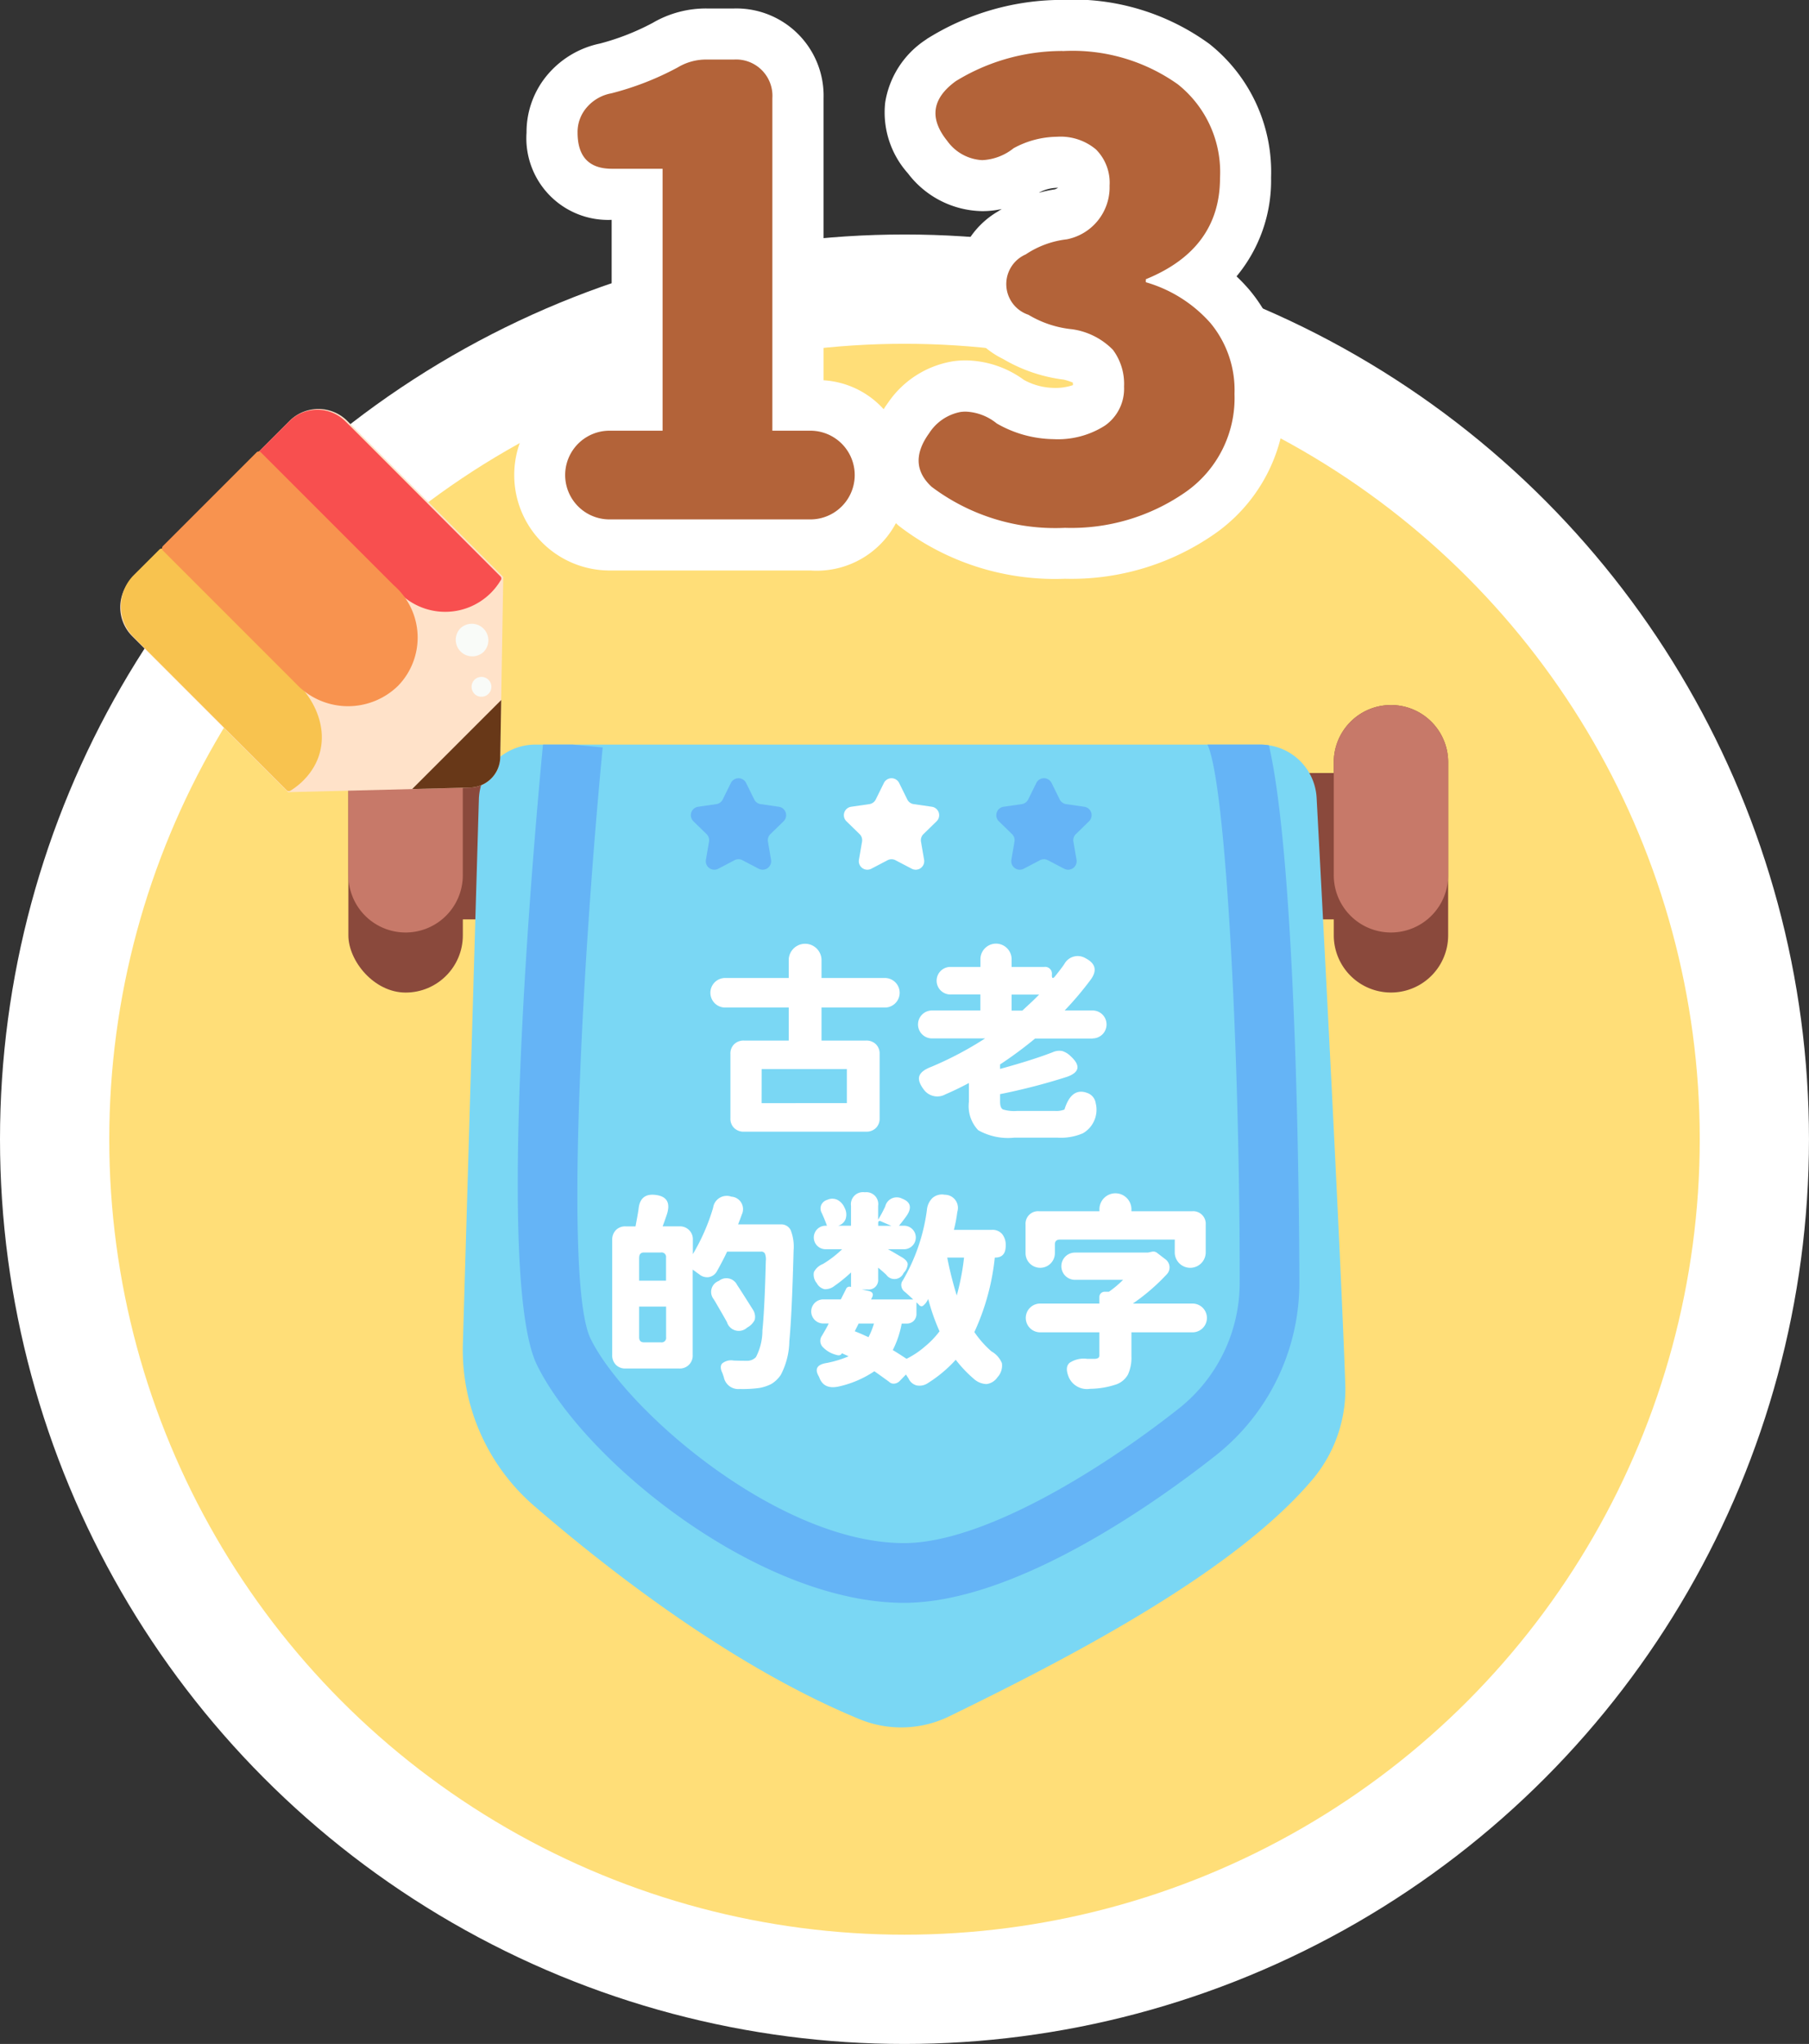 <svg xmlns="http://www.w3.org/2000/svg" width="106.271" height="120.042" viewBox="0 0 106.271 120.042">
  <rect x="0" y="0" width="106.271" height="120.042" fill="#333333" stroke="none"/>
  <defs>
    <style>
      .cls-1 {
        fill: #fff;
      }

      .cls-2 {
        fill: #ffde78;
      }

      .cls-3 {
        fill: #8a493c;
      }

      .cls-4 {
        fill: #c77969;
      }

      .cls-5 {
        fill: #7ad7f4;
      }

      .cls-6 {
        fill: #65b4f6;
      }

      .cls-7 {
        fill: #ffe2c9;
      }

      .cls-8 {
        fill: #f84f4f;
      }

      .cls-9 {
        fill: #f8c34f;
      }

      .cls-10 {
        fill: #f8934f;
      }

      .cls-11 {
        fill: #683818;
      }

      .cls-12 {
        fill: #f9fbf8;
      }

      .cls-13 {
        fill: #b36339;
      }
    </style>
  </defs>
  <g id="组_292" data-name="组 292" transform="translate(-414.75 -508.527)">
    <circle id="椭圆_120" data-name="椭圆 120" class="cls-1" cx="53.135" cy="53.135" r="53.135" transform="translate(414.75 522.299)"/>
    <circle id="椭圆_121" data-name="椭圆 121" class="cls-2" cx="46.717" cy="46.717" r="46.717" transform="translate(421.169 528.717)"/>
    <g id="组_282" data-name="组 282">
      <g id="组_280" data-name="组 280">
        <rect id="矩形_50" data-name="矩形 50" class="cls-3" width="55.995" height="8.596" transform="translate(439.633 553.926)"/>
        <rect id="矩形_51" data-name="矩形 51" class="cls-3" width="6.724" height="16.834" rx="3.362" transform="translate(435.216 549.986)"/>
        <path id="路径_618" data-name="路径 618" class="cls-3" d="M499.823,553.351v10.107a3.359,3.359,0,1,1-6.719,0V553.351a3.36,3.36,0,1,1,6.719,0Z"/>
        <path id="路径_619" data-name="路径 619" class="cls-4" d="M499.823,553.351v6.523a3.36,3.36,0,1,1-6.719,0v-6.523a3.36,3.36,0,1,1,6.719,0Z"/>
        <path id="路径_620" data-name="路径 620" class="cls-4" d="M441.937,553.351v6.523a3.36,3.36,0,1,1-6.719,0v-6.523a3.36,3.36,0,1,1,6.719,0Z"/>
        <path id="路径_621" data-name="路径 621" class="cls-5" d="M493.777,589.762a8.232,8.232,0,0,1-1.845,5.562c-4.5,5.4-13.937,10.36-21.4,13.994a6.436,6.436,0,0,1-5.274.182c-7.449-3.065-14.723-8.726-19.156-12.555a12.126,12.126,0,0,1-4.16-9.512l.94-31.964a3.315,3.315,0,0,1,3.311-3.212h42.591a3.1,3.1,0,0,1,.512.042,3.3,3.3,0,0,1,2.8,3.086C492.5,562.946,493.51,582.123,493.777,589.762Z"/>
        <g id="组_279" data-name="组 279">
          <path id="路径_622" data-name="路径 622" class="cls-6" d="M491.083,583.814a12.931,12.931,0,0,1-4.931,10.206c-3.3,2.6-11.678,8.641-18.293,8.641-8.529,0-18.805-8.34-21.562-13.965-2.483-5.058-.182-30.849.351-36.439h1.76l1.747.168c-1.122,11.693-2.308,31.466-.708,34.728,2.069,4.215,11.054,12,18.412,12,4.51,0,11.286-4.075,16.126-7.891a9.416,9.416,0,0,0,3.591-7.449c.014-13.131-.792-29.236-1.894-31.557h3.1a3.1,3.1,0,0,1,.512.042C491.076,560.021,491.083,583.547,491.083,583.814Z"/>
        </g>
      </g>
      <g id="组_281" data-name="组 281">
        <path id="路径_623" data-name="路径 623" class="cls-1" d="M465.627,574.991h-7.171a.792.792,0,0,1-.577-.215.757.757,0,0,1-.22-.57v-3.782a.759.759,0,0,1,.22-.571.792.792,0,0,1,.577-.214h2.628V567.7H457.35a.868.868,0,1,1,0-1.736h3.734v-1.046a.963.963,0,1,1,1.927,0v1.046h3.722a.868.868,0,1,1,0,1.736h-3.722v1.939h2.616a.792.792,0,0,1,.577.214.763.763,0,0,1,.22.571v3.782a.761.761,0,0,1-.22.57A.792.792,0,0,1,465.627,574.991Zm-6.136-1.677H464.5v-2h-5.006Z"/>
        <path id="路径_624" data-name="路径 624" class="cls-1" d="M478.935,569.52h-3.378a23.881,23.881,0,0,1-2.057,1.522v.262q1.878-.512,3.08-.975a.966.966,0,0,1,.559-.078,1.19,1.19,0,0,1,.5.3q.916.831-.226,1.224a36.2,36.2,0,0,1-3.912,1.011v.44q0,.369.166.458a2.224,2.224,0,0,0,.821.089h2.271a1.27,1.27,0,0,0,.523-.083q.417-1.342,1.368-.963a.74.74,0,0,1,.464.57,1.6,1.6,0,0,1-.743,1.785,3.273,3.273,0,0,1-1.481.261H474.32a3.56,3.56,0,0,1-2.105-.44,2.056,2.056,0,0,1-.546-1.665v-1.106q-.714.381-1.38.666a.981.981,0,0,1-1.273-.285q-.369-.488-.255-.8t.707-.535a20.267,20.267,0,0,0,3.152-1.665H469.5a.82.82,0,1,1,0-1.641h2.842v-.94H470.61a.809.809,0,1,1,0-1.617h1.736v-.452a.916.916,0,1,1,1.832,0v.452h1.914a.4.4,0,0,1,.452.452v.036c0,.189.06.213.178.071q.383-.475.559-.738a.891.891,0,0,1,1.238-.333q.879.453.321,1.237a18.983,18.983,0,0,1-1.546,1.832h1.641a.82.82,0,1,1,0,1.641Zm-3.628-2.105c.111-.1.274-.261.488-.476h-1.617v.94h.63Z"/>
        <path id="路径_625" data-name="路径 625" class="cls-1" d="M458.111,580.435h2.509a.613.613,0,0,1,.577.333,2.652,2.652,0,0,1,.173,1.2q-.1,3.805-.25,5.328a4.406,4.406,0,0,1-.5,1.974,1.775,1.775,0,0,1-.552.535,2.449,2.449,0,0,1-.72.238,7.146,7.146,0,0,1-1.141.06.867.867,0,0,1-.94-.714.935.935,0,0,1-.036-.1l-.036-.107q-.189-.381-.024-.577a.832.832,0,0,1,.679-.173c.23.009.491.013.785.013a.688.688,0,0,0,.523-.215,3.37,3.37,0,0,0,.38-1.564q.132-1.29.2-4.085a.893.893,0,0,0-.053-.433.233.233,0,0,0-.22-.114h-2q-.227.489-.606,1.166a.675.675,0,0,1-.47.333.721.721,0,0,1-.577-.179c-.04-.024-.1-.067-.184-.13s-.145-.107-.185-.131V588.1a.755.755,0,0,1-.8.8H451.5a.759.759,0,0,1-.571-.22.79.79,0,0,1-.214-.577v-6.754a.792.792,0,0,1,.214-.577.759.759,0,0,1,.571-.22h.583q.143-.75.178-1,.084-.975,1.023-.844.987.13.63,1.177c-.016.048-.051.15-.107.309s-.1.278-.131.357h.976a.755.755,0,0,1,.8.8v.832a11.929,11.929,0,0,0,1.19-2.724.808.808,0,0,1,1.07-.653.734.734,0,0,1,.618,1.046l-.107.292C458.171,580.275,458.135,580.372,458.111,580.435Zm-5.815,1.95v1.356h1.581v-1.356a.263.263,0,0,0-.3-.3h-1Q452.3,582.088,452.3,582.385Zm0,2.878v1.8q0,.3.285.3h1a.263.263,0,0,0,.3-.3v-1.8Zm5.161.916q-.143-.261-.416-.731c-.183-.313-.3-.522-.369-.625a.686.686,0,0,1,.31-1.07.7.7,0,0,1,1.07.238q.178.261.927,1.45a.766.766,0,0,1,.108.6,1.023,1.023,0,0,1-.441.452A.724.724,0,0,1,457.457,586.179Z"/>
        <path id="路径_626" data-name="路径 626" class="cls-1" d="M470.788,580.756h2.236a.739.739,0,0,1,.6.249,1.033,1.033,0,0,1,.208.679q0,.7-.618.7h-.024a13.831,13.831,0,0,1-1.2,4.376,5.978,5.978,0,0,0,1,1.131,1.416,1.416,0,0,1,.618.695,1,1,0,0,1-.262.827.9.9,0,0,1-.648.4,1.166,1.166,0,0,1-.743-.309,7.352,7.352,0,0,1-1.059-1.118,7.835,7.835,0,0,1-1.653,1.38.865.865,0,0,1-.654.124.723.723,0,0,1-.464-.4l-.077-.119-.077-.119-.369.381a.5.5,0,0,1-.321.155.37.37,0,0,1-.3-.108q-.738-.535-.868-.618a6.114,6.114,0,0,1-2.081.892q-.893.2-1.154-.536l-.035-.071q-.369-.642.475-.773a6.272,6.272,0,0,0,1.284-.392l-.392-.179q-.084.179-.333.095a1.636,1.636,0,0,1-.779-.446.521.521,0,0,1-.066-.672c.207-.348.341-.59.4-.725h-.345a.708.708,0,0,1,0-1.415h1.058l.3-.595a.216.216,0,0,1,.3-.131v-.856a8.8,8.8,0,0,1-.987.8.859.859,0,0,1-.565.184.682.682,0,0,1-.458-.351.781.781,0,0,1-.172-.654,1.009,1.009,0,0,1,.529-.475,6.258,6.258,0,0,0,1.13-.868h-.975a.69.69,0,0,1,0-1.38h.083q-.108-.309-.3-.737a.542.542,0,0,1-.041-.47.558.558,0,0,1,.363-.315.7.7,0,0,1,.589,0,.927.927,0,0,1,.422.463.848.848,0,0,1,.071.643.649.649,0,0,1-.452.416h.761v-1.165a.71.71,0,0,1,.809-.8.7.7,0,0,1,.785.8v.809a7.976,7.976,0,0,0,.416-.774.694.694,0,0,1,.987-.464q.809.31.2,1.107c-.127.174-.254.337-.38.487h.3a.69.69,0,0,1,0,1.38h-.952c.111.055.27.145.476.267s.325.193.357.208q.321.2.333.405a.829.829,0,0,1-.238.511.586.586,0,0,1-1.023.107c-.127-.119-.285-.257-.475-.416v.689a.554.554,0,0,1-.6.595h-.357l.4.084c.231.055.3.182.2.38l-.059.119h2.473c-.238-.222-.4-.373-.5-.452a.492.492,0,0,1-.191-.315.426.426,0,0,1,.083-.351,11.047,11.047,0,0,0,1.415-4.139,1.1,1.1,0,0,1,.333-.707.852.852,0,0,1,.714-.185.772.772,0,0,1,.738,1.011C470.947,580.051,470.875,580.4,470.788,580.756Zm-5.41,6.125.392.178a4.261,4.261,0,0,0,.321-.8h-.9l-.226.452C465.048,586.746,465.187,586.8,465.378,586.881Zm1.735-6.363q-.476-.2-.606-.261c-.111-.048-.166-.016-.166.095v.166Zm1.975,7.088a5.148,5.148,0,0,0,.856-.892,12.088,12.088,0,0,1-.666-1.9.592.592,0,0,1-.06.113,1.041,1.041,0,0,1-.1.149c-.028.031-.066.07-.113.113a.165.165,0,0,1-.143.053.245.245,0,0,1-.143-.1l-.131-.131v.655a.587.587,0,0,1-.16.434.572.572,0,0,1-.423.16h-.285a5.712,5.712,0,0,1-.523,1.558q.154.084.808.511A5.064,5.064,0,0,0,469.088,587.606Zm1.308-5.221a20.992,20.992,0,0,0,.559,2.224,14.031,14.031,0,0,0,.428-2.224Z"/>
        <path id="路径_627" data-name="路径 627" class="cls-1" d="M483.763,581.327H477.02c-.2,0-.3.095-.3.285v.511a.862.862,0,1,1-1.724,0v-1.676a.737.737,0,0,1,.785-.785h3.556v-.143a.94.94,0,0,1,1.879,0v.143h3.58a.738.738,0,0,1,.785.785v1.629a.91.91,0,1,1-1.82,0Zm-5.863.761h4.293l.226-.048a.355.355,0,0,1,.309.072l.464.357a.6.6,0,0,1,.262.434.583.583,0,0,1-.155.457,11.99,11.99,0,0,1-2,1.725h3.508a.844.844,0,1,1,0,1.689h-3.591v1.391a2.4,2.4,0,0,1-.2,1.082,1.275,1.275,0,0,1-.683.583,4.983,4.983,0,0,1-1.546.262,1.165,1.165,0,0,1-1.249-.678c-.166-.4-.151-.68.048-.85a1.5,1.5,0,0,1,1.023-.233h.392a.508.508,0,0,0,.262-.047.2.2,0,0,0,.071-.179v-1.331h-3.508a.845.845,0,0,1,0-1.689h3.508V584.7a.306.306,0,0,1,.309-.309h.25a5.708,5.708,0,0,0,.832-.7H477.9a.8.8,0,0,1,0-1.6Z"/>
      </g>
      <path id="路径_628" data-name="路径 628" class="cls-6" d="M458.581,554.511l.478.969a.5.5,0,0,0,.376.273l1.069.155a.5.5,0,0,1,.277.853l-.774.754a.5.5,0,0,0-.143.442l.182,1.064a.5.5,0,0,1-.725.527l-.956-.5a.5.5,0,0,0-.465,0l-.956.5a.5.5,0,0,1-.725-.527l.183-1.064a.5.5,0,0,0-.144-.442l-.773-.754a.5.5,0,0,1,.277-.853l1.068-.155a.5.5,0,0,0,.377-.273l.478-.969A.5.5,0,0,1,458.581,554.511Z"/>
      <path id="路径_629" data-name="路径 629" class="cls-1" d="M467.571,554.511l.478.969a.5.5,0,0,0,.376.273l1.069.155a.5.5,0,0,1,.277.853l-.773.754a.5.5,0,0,0-.144.442l.183,1.064a.5.5,0,0,1-.725.527l-.956-.5a.5.5,0,0,0-.465,0l-.957.5a.5.5,0,0,1-.725-.527l.183-1.064a.5.5,0,0,0-.144-.442l-.773-.754a.5.5,0,0,1,.277-.853l1.069-.155a.5.5,0,0,0,.376-.273l.478-.969A.5.5,0,0,1,467.571,554.511Z"/>
      <path id="路径_630" data-name="路径 630" class="cls-6" d="M476.526,554.511l.478.969a.5.5,0,0,0,.376.273l1.069.155a.5.5,0,0,1,.277.853l-.774.754a.5.5,0,0,0-.144.442l.183,1.064a.5.5,0,0,1-.725.527l-.956-.5a.5.5,0,0,0-.465,0l-.956.5a.5.5,0,0,1-.725-.527l.182-1.064a.5.5,0,0,0-.143-.442l-.774-.754a.5.5,0,0,1,.277-.853l1.069-.155a.5.5,0,0,0,.376-.273l.478-.969A.5.5,0,0,1,476.526,554.511Z"/>
    </g>
    <g id="组_283" data-name="组 283">
      <path id="路径_631" data-name="路径 631" class="cls-7" d="M422.515,542.492l9.243-9.243a2.4,2.4,0,0,1,3.394,0l0,0,9.162,9.162L444.136,553a1.814,1.814,0,0,1-1.768,1.783l-10.689.268-9.162-9.162a2.4,2.4,0,0,1,0-3.394l0,0Z"/>
      <path id="路径_632" data-name="路径 632" class="cls-8" d="M431.738,533.275a2.338,2.338,0,0,1,3.308,0l9.1,9.1a.176.176,0,0,1,.023.232l-.014.013a3.794,3.794,0,0,1-5.924.739l-8.293-8.293Z"/>
      <path id="路径_633" data-name="路径 633" class="cls-9" d="M424.115,540.8a.181.181,0,0,1,.256,0l7.81,7.81c1.689,1.689,2.074,4.07.384,5.76a4.169,4.169,0,0,1-.743.588.176.176,0,0,1-.232-.023l-8.981-8.981a2.582,2.582,0,0,1,0-3.651Z"/>
      <path id="路径_634" data-name="路径 634" class="cls-10" d="M429.821,535.095a.182.182,0,0,1,.257,0h0l7.81,7.81a4.063,4.063,0,0,1,.253,5.892,4.2,4.2,0,0,1-6.015-.13l-7.809-7.81a.194.194,0,0,1,0-.257Z"/>
      <path id="路径_635" data-name="路径 635" class="cls-11" d="M438.965,554.866l3.4-.086A1.813,1.813,0,0,0,444.137,553l.057-3.361Z"/>
      <path id="路径_636" data-name="路径 636" class="cls-12" d="M441.8,545.425a.972.972,0,0,1,1.374,1.374h0a.972.972,0,0,1-1.374-1.375Zm.824,3.024a.583.583,0,1,1,0,.83A.59.59,0,0,1,442.623,548.449Z"/>
    </g>
    <g id="组_291" data-name="组 291">
      <g id="组_290" data-name="组 290">
        <g id="组_286" data-name="组 286">
          <g id="组_284" data-name="组 284">
            <path id="路径_637" data-name="路径 637" class="cls-13" d="M450.554,540.532a4.105,4.105,0,1,1,0-8.21h1.618V519.938H450.7a3.316,3.316,0,0,1-3.52-3.625,3.726,3.726,0,0,1,.912-2.467,3.967,3.967,0,0,1,2.277-1.308,15.7,15.7,0,0,0,3.454-1.358,4.724,4.724,0,0,1,2.476-.655h1.56a3.629,3.629,0,0,1,3.769,3.769v18.028h.733a4.105,4.105,0,1,1,0,8.21Z"/>
          </g>
          <g id="组_285" data-name="组 285">
            <path id="路径_638" data-name="路径 638" class="cls-1" d="M457.855,512.025a2.134,2.134,0,0,1,2.268,2.269v19.528h2.233a2.605,2.605,0,1,1,0,5.21h-11.8a2.605,2.605,0,1,1,0-5.21h3.118V518.439H450.7q-2.019,0-2.02-2.127a2.2,2.2,0,0,1,.549-1.487,2.487,2.487,0,0,1,1.436-.817,17.161,17.161,0,0,0,3.9-1.522,3.222,3.222,0,0,1,1.736-.461h1.561m0-3h-1.561a6.2,6.2,0,0,0-3.207.845,14.26,14.26,0,0,1-3.094,1.213,5.5,5.5,0,0,0-3.042,1.783,5.209,5.209,0,0,0-1.276,3.446,4.8,4.8,0,0,0,5,5.127v9.383h-.118a5.605,5.605,0,1,0,0,11.21h11.8a5.269,5.269,0,0,0,5.623-5.623,5.188,5.188,0,0,0-4.856-5.548V514.294a5.125,5.125,0,0,0-5.268-5.269Z"/>
          </g>
        </g>
        <g id="组_289" data-name="组 289">
          <g id="组_287" data-name="组 287">
            <path id="路径_639" data-name="路径 639" class="cls-13" d="M477.313,541.027a13.568,13.568,0,0,1-8.777-2.744,3.646,3.646,0,0,1-.411-5.2,4.266,4.266,0,0,1,2.85-1.847,3.977,3.977,0,0,1,.51-.034,4.489,4.489,0,0,1,2.627.926,5.284,5.284,0,0,0,2.528.69,3.733,3.733,0,0,0,2.16-.518,1.144,1.144,0,0,0,.486-1.065,1.923,1.923,0,0,0-.325-1.221,2.645,2.645,0,0,0-1.462-.662,7.746,7.746,0,0,1-3.079-1.036,3.491,3.491,0,0,1-2.045-3.072,3.547,3.547,0,0,1,1.81-3.025,6.972,6.972,0,0,1,2.908-1.1c1.111-.376,1.343-.946,1.343-1.682s-.241-.956-.321-1.03a1.954,1.954,0,0,0-1.263-.34,3.864,3.864,0,0,0-1.769.456,4.581,4.581,0,0,1-2.625.919,4.139,4.139,0,0,1-3.2-1.661,3.933,3.933,0,0,1-1.016-3.021,3.976,3.976,0,0,1,1.775-2.668l.109-.073a13.487,13.487,0,0,1,7.047-1.988,12.166,12.166,0,0,1,7.7,2.271,8.049,8.049,0,0,1,3.054,6.675,7.275,7.275,0,0,1-2.792,5.917,8.881,8.881,0,0,1,1.862,1.626,7.648,7.648,0,0,1,1.781,5.144,8.194,8.194,0,0,1-3.508,6.991A13.252,13.252,0,0,1,477.313,541.027Z"/>
          </g>
          <g id="组_288" data-name="组 288">
            <path id="路径_640" data-name="路径 640" class="cls-1" d="M477.171,511.527a10.682,10.682,0,0,1,6.769,1.95,6.587,6.587,0,0,1,2.481,5.495q0,4.18-4.358,5.954v.177a8.038,8.038,0,0,1,3.792,2.392,6.162,6.162,0,0,1,1.417,4.165,6.737,6.737,0,0,1-2.888,5.776,11.737,11.737,0,0,1-7.071,2.091,12.066,12.066,0,0,1-7.833-2.41q-1.454-1.344-.142-3.153a2.806,2.806,0,0,1,1.843-1.242,2.348,2.348,0,0,1,.3-.02,3.08,3.08,0,0,1,1.824.695,6.841,6.841,0,0,0,3.331.921,5.128,5.128,0,0,0,3.031-.8,2.641,2.641,0,0,0,1.116-2.286,3.348,3.348,0,0,0-.655-2.162,4.171,4.171,0,0,0-2.393-1.206,6.167,6.167,0,0,1-2.569-.85,1.9,1.9,0,0,1-.16-3.545,5.452,5.452,0,0,1,2.411-.886,3.115,3.115,0,0,0,2.516-3.153,2.764,2.764,0,0,0-.8-2.127,3.228,3.228,0,0,0-2.286-.744,5.424,5.424,0,0,0-2.552.673,3.175,3.175,0,0,1-1.842.7,2.7,2.7,0,0,1-2.056-1.128q-1.6-1.984.5-3.51a11.947,11.947,0,0,1,6.273-1.773m0-3a14.965,14.965,0,0,0-7.822,2.2l-.112.067-.106.077a5.421,5.421,0,0,0-2.379,3.683,5.357,5.357,0,0,0,1.311,4.131l.022.028.023.027a5.591,5.591,0,0,0,4.35,2.194,5.335,5.335,0,0,0,1.143-.125q-.12.074-.237.15a5.042,5.042,0,0,0-2.489,4.281,4.968,4.968,0,0,0,2.8,4.374,9.25,9.25,0,0,0,3.564,1.214,3.547,3.547,0,0,1,.534.173c.005.039.009.089.011.15a3.215,3.215,0,0,1-1.145.163,3.773,3.773,0,0,1-1.742-.472,5.909,5.909,0,0,0-3.413-1.144,5.392,5.392,0,0,0-.707.047,5.725,5.725,0,0,0-3.848,2.428c-1.794,2.47-1.59,5.2.514,7.143l.073.067.077.062a15.019,15.019,0,0,0,9.72,3.078,14.72,14.72,0,0,0,8.83-2.661,9.742,9.742,0,0,0,4.129-8.206,9.1,9.1,0,0,0-2.142-6.12,10.361,10.361,0,0,0-.738-.772,8.8,8.8,0,0,0,2.029-5.8,9.6,9.6,0,0,0-3.626-7.853,13.622,13.622,0,0,0-8.624-2.592Zm-1.327,11.289a2.348,2.348,0,0,1,1.008-.254h.061a1.45,1.45,0,0,1-.19.091,8.109,8.109,0,0,0-.94.2l.061-.041Z"/>
          </g>
        </g>
      </g>
    </g>
  </g>
</svg>
